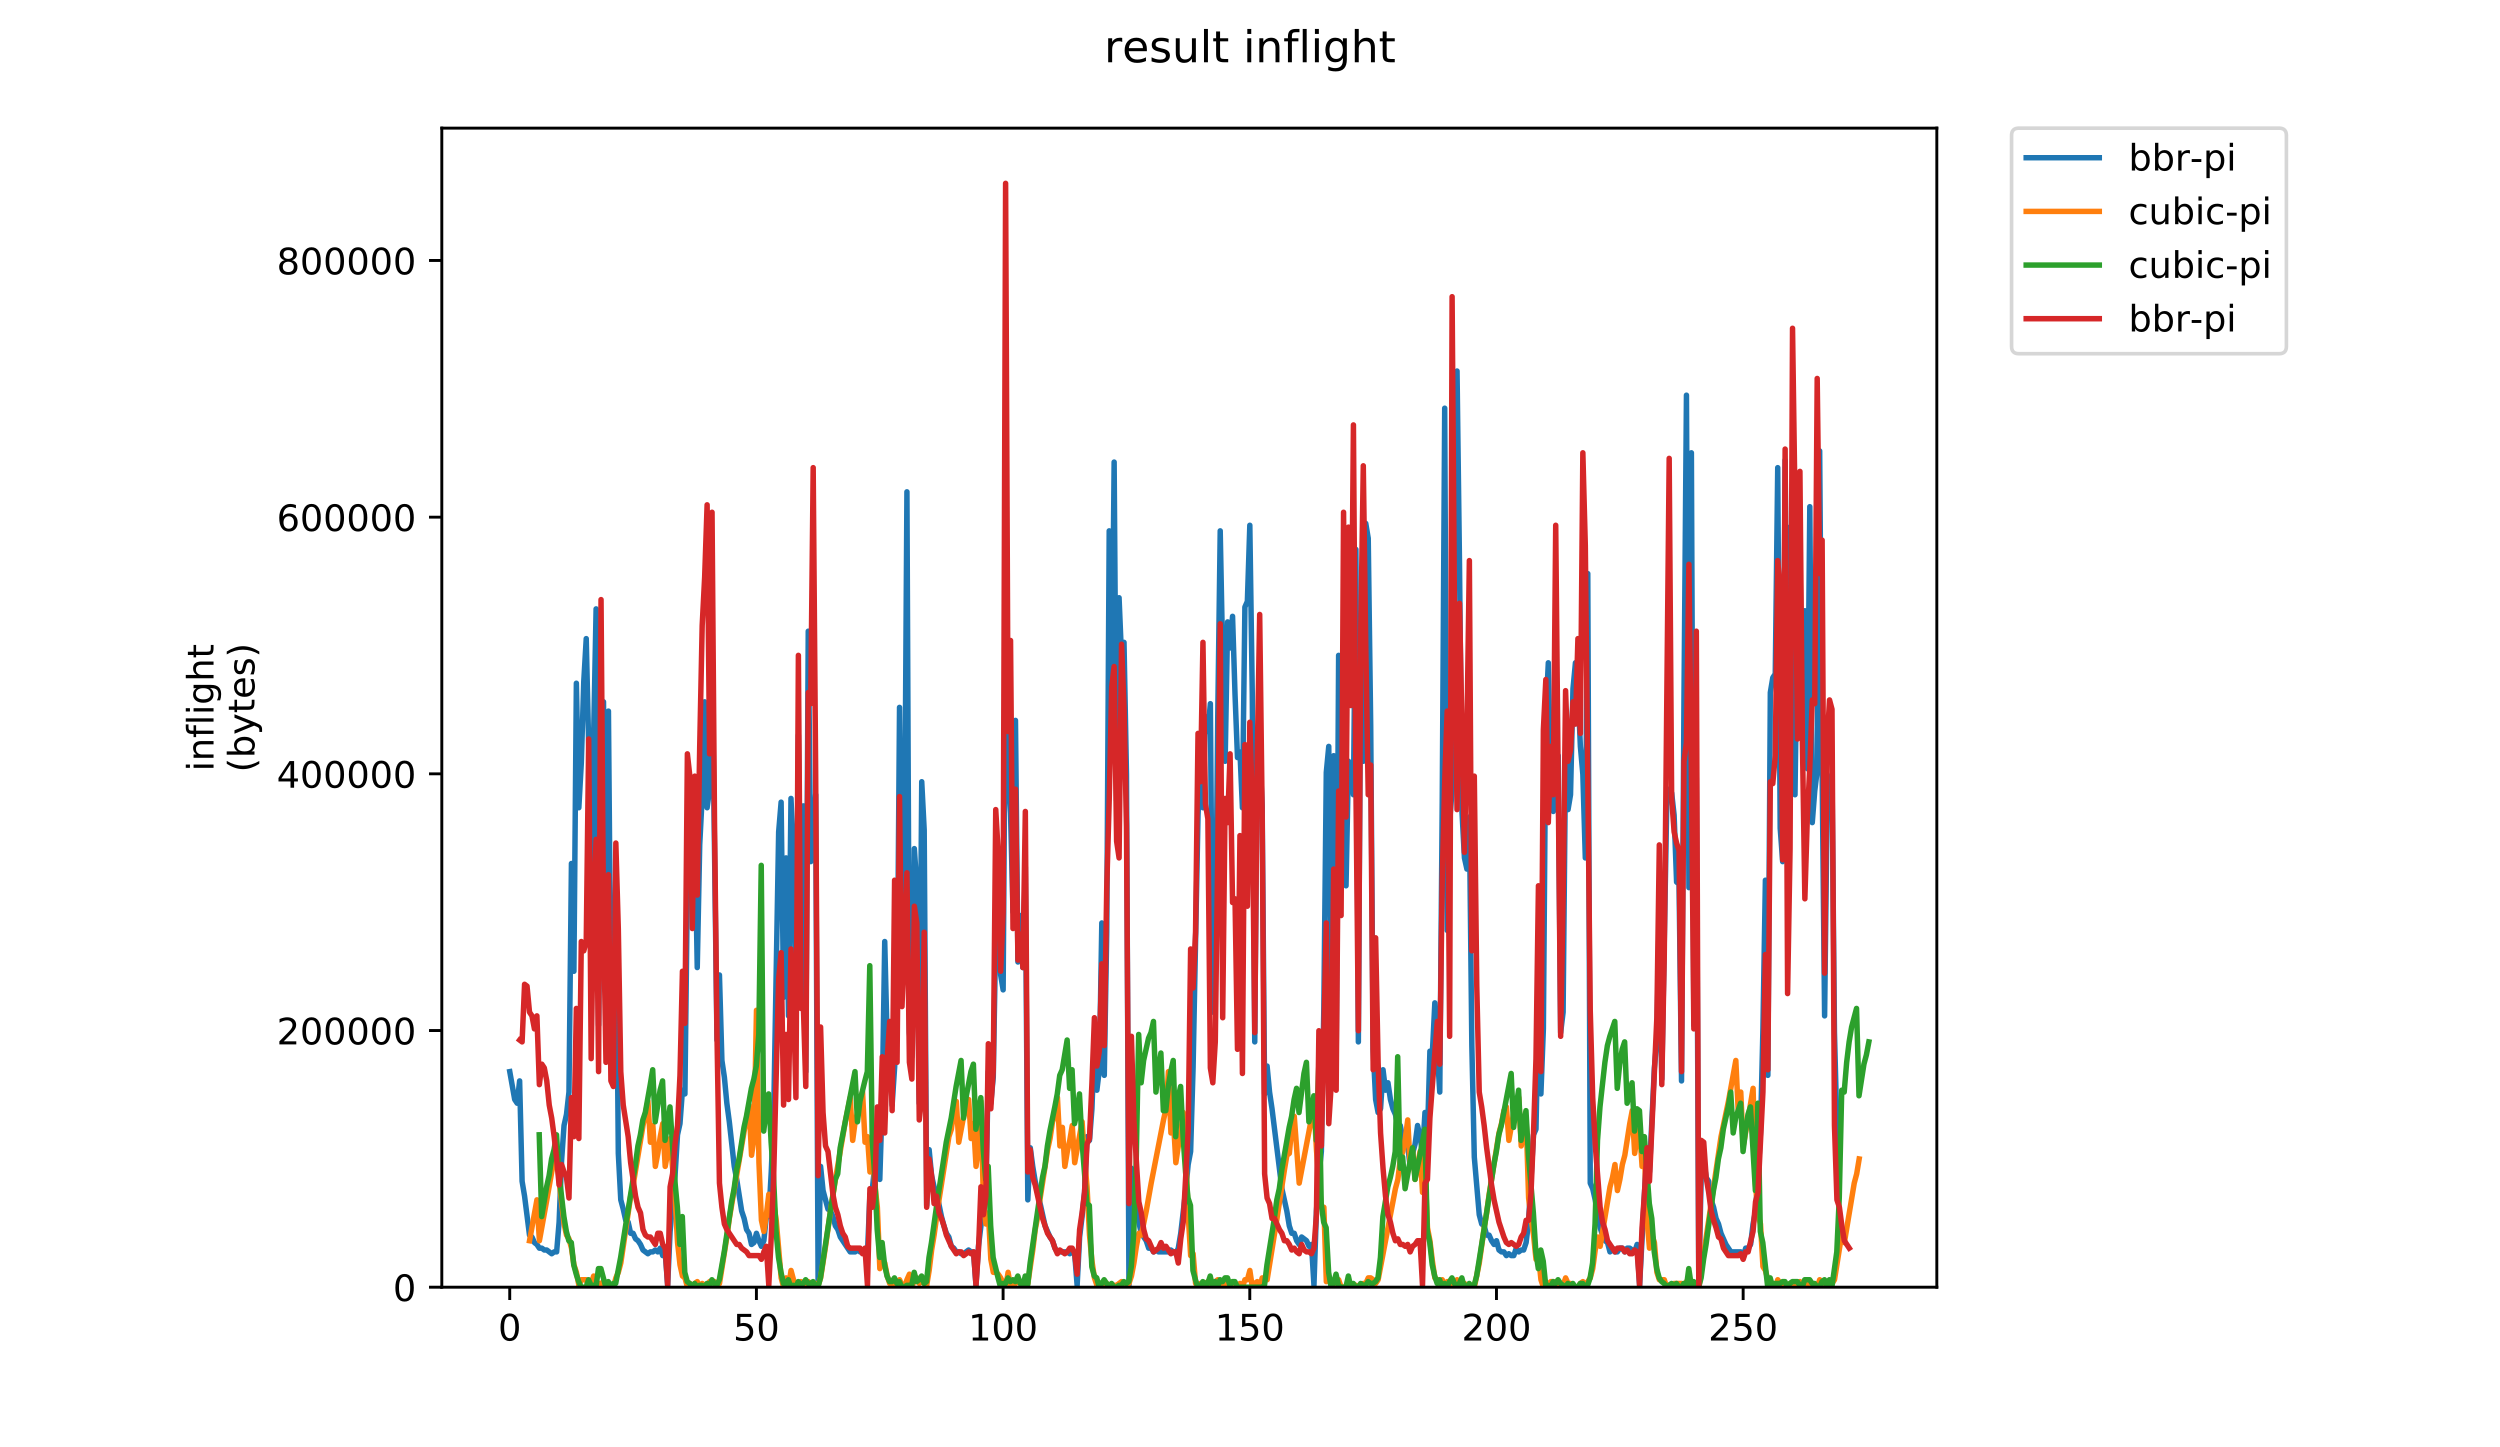 <?xml version="1.0" encoding="utf-8" standalone="no"?>
<!DOCTYPE svg PUBLIC "-//W3C//DTD SVG 1.1//EN"
  "http://www.w3.org/Graphics/SVG/1.1/DTD/svg11.dtd">
<!-- Created with matplotlib (https://matplotlib.org/) -->
<svg height="396pt" version="1.1" viewBox="0 0 684 396" width="684pt" xmlns="http://www.w3.org/2000/svg" xmlns:xlink="http://www.w3.org/1999/xlink">
 <defs>
  <style type="text/css">
*{stroke-linecap:butt;stroke-linejoin:round;}
  </style>
 </defs>
 <g id="figure_1">
  <g id="patch_1">
   <path d="M 0 396 
L 684 396 
L 684 0 
L 0 0 
z
" style="fill:#ffffff;"/>
  </g>
  <g id="axes_1">
   <g id="patch_2">
    <path d="M 120.879 352.174 
L 529.913 352.174 
L 529.913 35.062 
L 120.879 35.062 
z
" style="fill:#ffffff;"/>
   </g>
   <g id="matplotlib.axis_1">
    <g id="xtick_1">
     <g id="line2d_1">
      <defs>
       <path d="M 0 0 
L 0 3.5 
" id="mc7906e2aae" style="stroke:#000000;stroke-width:0.8;"/>
      </defs>
      <g>
       <use style="stroke:#000000;stroke-width:0.8;" x="139.462" xlink:href="#mc7906e2aae" y="352.174"/>
      </g>
     </g>
     <g id="text_1">
      <!-- 0 -->
      <defs>
       <path d="M 31.781 66.406 
Q 24.172 66.406 20.328 58.906 
Q 16.5 51.422 16.5 36.375 
Q 16.5 21.391 20.328 13.891 
Q 24.172 6.391 31.781 6.391 
Q 39.453 6.391 43.281 13.891 
Q 47.125 21.391 47.125 36.375 
Q 47.125 51.422 43.281 58.906 
Q 39.453 66.406 31.781 66.406 
z
M 31.781 74.219 
Q 44.047 74.219 50.516 64.516 
Q 56.984 54.828 56.984 36.375 
Q 56.984 17.969 50.516 8.266 
Q 44.047 -1.422 31.781 -1.422 
Q 19.531 -1.422 13.062 8.266 
Q 6.594 17.969 6.594 36.375 
Q 6.594 54.828 13.062 64.516 
Q 19.531 74.219 31.781 74.219 
z
" id="DejaVuSans-48"/>
      </defs>
      <g transform="translate(136.28 366.773)scale(0.1 -0.1)">
       <use xlink:href="#DejaVuSans-48"/>
      </g>
     </g>
    </g>
    <g id="xtick_2">
     <g id="line2d_2">
      <g>
       <use style="stroke:#000000;stroke-width:0.8;" x="206.955" xlink:href="#mc7906e2aae" y="352.174"/>
      </g>
     </g>
     <g id="text_2">
      <!-- 50 -->
      <defs>
       <path d="M 10.797 72.906 
L 49.516 72.906 
L 49.516 64.594 
L 19.828 64.594 
L 19.828 46.734 
Q 21.969 47.469 24.109 47.828 
Q 26.266 48.188 28.422 48.188 
Q 40.625 48.188 47.75 41.5 
Q 54.891 34.812 54.891 23.391 
Q 54.891 11.625 47.562 5.094 
Q 40.234 -1.422 26.906 -1.422 
Q 22.312 -1.422 17.547 -0.641 
Q 12.797 0.141 7.719 1.703 
L 7.719 11.625 
Q 12.109 9.234 16.797 8.062 
Q 21.484 6.891 26.703 6.891 
Q 35.156 6.891 40.078 11.328 
Q 45.016 15.766 45.016 23.391 
Q 45.016 31 40.078 35.438 
Q 35.156 39.891 26.703 39.891 
Q 22.75 39.891 18.812 39.016 
Q 14.891 38.141 10.797 36.281 
z
" id="DejaVuSans-53"/>
      </defs>
      <g transform="translate(200.592 366.773)scale(0.1 -0.1)">
       <use xlink:href="#DejaVuSans-53"/>
       <use x="63.623" xlink:href="#DejaVuSans-48"/>
      </g>
     </g>
    </g>
    <g id="xtick_3">
     <g id="line2d_3">
      <g>
       <use style="stroke:#000000;stroke-width:0.8;" x="274.448" xlink:href="#mc7906e2aae" y="352.174"/>
      </g>
     </g>
     <g id="text_3">
      <!-- 100 -->
      <defs>
       <path d="M 12.406 8.297 
L 28.516 8.297 
L 28.516 63.922 
L 10.984 60.406 
L 10.984 69.391 
L 28.422 72.906 
L 38.281 72.906 
L 38.281 8.297 
L 54.391 8.297 
L 54.391 0 
L 12.406 0 
z
" id="DejaVuSans-49"/>
      </defs>
      <g transform="translate(264.904 366.773)scale(0.1 -0.1)">
       <use xlink:href="#DejaVuSans-49"/>
       <use x="63.623" xlink:href="#DejaVuSans-48"/>
       <use x="127.246" xlink:href="#DejaVuSans-48"/>
      </g>
     </g>
    </g>
    <g id="xtick_4">
     <g id="line2d_4">
      <g>
       <use style="stroke:#000000;stroke-width:0.8;" x="341.941" xlink:href="#mc7906e2aae" y="352.174"/>
      </g>
     </g>
     <g id="text_4">
      <!-- 150 -->
      <g transform="translate(332.397 366.773)scale(0.1 -0.1)">
       <use xlink:href="#DejaVuSans-49"/>
       <use x="63.623" xlink:href="#DejaVuSans-53"/>
       <use x="127.246" xlink:href="#DejaVuSans-48"/>
      </g>
     </g>
    </g>
    <g id="xtick_5">
     <g id="line2d_5">
      <g>
       <use style="stroke:#000000;stroke-width:0.8;" x="409.434" xlink:href="#mc7906e2aae" y="352.174"/>
      </g>
     </g>
     <g id="text_5">
      <!-- 200 -->
      <defs>
       <path d="M 19.188 8.297 
L 53.609 8.297 
L 53.609 0 
L 7.328 0 
L 7.328 8.297 
Q 12.938 14.109 22.625 23.891 
Q 32.328 33.688 34.812 36.531 
Q 39.547 41.844 41.422 45.531 
Q 43.312 49.219 43.312 52.781 
Q 43.312 58.594 39.234 62.25 
Q 35.156 65.922 28.609 65.922 
Q 23.969 65.922 18.812 64.312 
Q 13.672 62.703 7.812 59.422 
L 7.812 69.391 
Q 13.766 71.781 18.938 73 
Q 24.125 74.219 28.422 74.219 
Q 39.75 74.219 46.484 68.547 
Q 53.219 62.891 53.219 53.422 
Q 53.219 48.922 51.531 44.891 
Q 49.859 40.875 45.406 35.406 
Q 44.188 33.984 37.641 27.219 
Q 31.109 20.453 19.188 8.297 
z
" id="DejaVuSans-50"/>
      </defs>
      <g transform="translate(399.89 366.773)scale(0.1 -0.1)">
       <use xlink:href="#DejaVuSans-50"/>
       <use x="63.623" xlink:href="#DejaVuSans-48"/>
       <use x="127.246" xlink:href="#DejaVuSans-48"/>
      </g>
     </g>
    </g>
    <g id="xtick_6">
     <g id="line2d_6">
      <g>
       <use style="stroke:#000000;stroke-width:0.8;" x="476.927" xlink:href="#mc7906e2aae" y="352.174"/>
      </g>
     </g>
     <g id="text_6">
      <!-- 250 -->
      <g transform="translate(467.384 366.773)scale(0.1 -0.1)">
       <use xlink:href="#DejaVuSans-50"/>
       <use x="63.623" xlink:href="#DejaVuSans-53"/>
       <use x="127.246" xlink:href="#DejaVuSans-48"/>
      </g>
     </g>
    </g>
   </g>
   <g id="matplotlib.axis_2">
    <g id="ytick_1">
     <g id="line2d_7">
      <defs>
       <path d="M 0 0 
L -3.5 0 
" id="m9eca4b794c" style="stroke:#000000;stroke-width:0.8;"/>
      </defs>
      <g>
       <use style="stroke:#000000;stroke-width:0.8;" x="120.879" xlink:href="#m9eca4b794c" y="352.174"/>
      </g>
     </g>
     <g id="text_7">
      <!-- 0 -->
      <g transform="translate(107.516 355.973)scale(0.1 -0.1)">
       <use xlink:href="#DejaVuSans-48"/>
      </g>
     </g>
    </g>
    <g id="ytick_2">
     <g id="line2d_8">
      <g>
       <use style="stroke:#000000;stroke-width:0.8;" x="120.879" xlink:href="#m9eca4b794c" y="281.948"/>
      </g>
     </g>
     <g id="text_8">
      <!-- 200000 -->
      <g transform="translate(75.704 285.747)scale(0.1 -0.1)">
       <use xlink:href="#DejaVuSans-50"/>
       <use x="63.623" xlink:href="#DejaVuSans-48"/>
       <use x="127.246" xlink:href="#DejaVuSans-48"/>
       <use x="190.869" xlink:href="#DejaVuSans-48"/>
       <use x="254.492" xlink:href="#DejaVuSans-48"/>
       <use x="318.115" xlink:href="#DejaVuSans-48"/>
      </g>
     </g>
    </g>
    <g id="ytick_3">
     <g id="line2d_9">
      <g>
       <use style="stroke:#000000;stroke-width:0.8;" x="120.879" xlink:href="#m9eca4b794c" y="211.722"/>
      </g>
     </g>
     <g id="text_9">
      <!-- 400000 -->
      <defs>
       <path d="M 37.797 64.312 
L 12.891 25.391 
L 37.797 25.391 
z
M 35.203 72.906 
L 47.609 72.906 
L 47.609 25.391 
L 58.016 25.391 
L 58.016 17.188 
L 47.609 17.188 
L 47.609 0 
L 37.797 0 
L 37.797 17.188 
L 4.891 17.188 
L 4.891 26.703 
z
" id="DejaVuSans-52"/>
      </defs>
      <g transform="translate(75.704 215.521)scale(0.1 -0.1)">
       <use xlink:href="#DejaVuSans-52"/>
       <use x="63.623" xlink:href="#DejaVuSans-48"/>
       <use x="127.246" xlink:href="#DejaVuSans-48"/>
       <use x="190.869" xlink:href="#DejaVuSans-48"/>
       <use x="254.492" xlink:href="#DejaVuSans-48"/>
       <use x="318.115" xlink:href="#DejaVuSans-48"/>
      </g>
     </g>
    </g>
    <g id="ytick_4">
     <g id="line2d_10">
      <g>
       <use style="stroke:#000000;stroke-width:0.8;" x="120.879" xlink:href="#m9eca4b794c" y="141.496"/>
      </g>
     </g>
     <g id="text_10">
      <!-- 600000 -->
      <defs>
       <path d="M 33.016 40.375 
Q 26.375 40.375 22.484 35.828 
Q 18.609 31.297 18.609 23.391 
Q 18.609 15.531 22.484 10.953 
Q 26.375 6.391 33.016 6.391 
Q 39.656 6.391 43.531 10.953 
Q 47.406 15.531 47.406 23.391 
Q 47.406 31.297 43.531 35.828 
Q 39.656 40.375 33.016 40.375 
z
M 52.594 71.297 
L 52.594 62.312 
Q 48.875 64.062 45.094 64.984 
Q 41.312 65.922 37.594 65.922 
Q 27.828 65.922 22.672 59.328 
Q 17.531 52.734 16.797 39.406 
Q 19.672 43.656 24.016 45.922 
Q 28.375 48.188 33.594 48.188 
Q 44.578 48.188 50.953 41.516 
Q 57.328 34.859 57.328 23.391 
Q 57.328 12.156 50.688 5.359 
Q 44.047 -1.422 33.016 -1.422 
Q 20.359 -1.422 13.672 8.266 
Q 6.984 17.969 6.984 36.375 
Q 6.984 53.656 15.188 63.938 
Q 23.391 74.219 37.203 74.219 
Q 40.922 74.219 44.703 73.484 
Q 48.484 72.75 52.594 71.297 
z
" id="DejaVuSans-54"/>
      </defs>
      <g transform="translate(75.704 145.295)scale(0.1 -0.1)">
       <use xlink:href="#DejaVuSans-54"/>
       <use x="63.623" xlink:href="#DejaVuSans-48"/>
       <use x="127.246" xlink:href="#DejaVuSans-48"/>
       <use x="190.869" xlink:href="#DejaVuSans-48"/>
       <use x="254.492" xlink:href="#DejaVuSans-48"/>
       <use x="318.115" xlink:href="#DejaVuSans-48"/>
      </g>
     </g>
    </g>
    <g id="ytick_5">
     <g id="line2d_11">
      <g>
       <use style="stroke:#000000;stroke-width:0.8;" x="120.879" xlink:href="#m9eca4b794c" y="71.27"/>
      </g>
     </g>
     <g id="text_11">
      <!-- 800000 -->
      <defs>
       <path d="M 31.781 34.625 
Q 24.75 34.625 20.719 30.859 
Q 16.703 27.094 16.703 20.516 
Q 16.703 13.922 20.719 10.156 
Q 24.75 6.391 31.781 6.391 
Q 38.812 6.391 42.859 10.172 
Q 46.922 13.969 46.922 20.516 
Q 46.922 27.094 42.891 30.859 
Q 38.875 34.625 31.781 34.625 
z
M 21.922 38.812 
Q 15.578 40.375 12.031 44.719 
Q 8.5 49.078 8.5 55.328 
Q 8.5 64.062 14.719 69.141 
Q 20.953 74.219 31.781 74.219 
Q 42.672 74.219 48.875 69.141 
Q 55.078 64.062 55.078 55.328 
Q 55.078 49.078 51.531 44.719 
Q 48 40.375 41.703 38.812 
Q 48.828 37.156 52.797 32.312 
Q 56.781 27.484 56.781 20.516 
Q 56.781 9.906 50.312 4.234 
Q 43.844 -1.422 31.781 -1.422 
Q 19.734 -1.422 13.25 4.234 
Q 6.781 9.906 6.781 20.516 
Q 6.781 27.484 10.781 32.312 
Q 14.797 37.156 21.922 38.812 
z
M 18.312 54.391 
Q 18.312 48.734 21.844 45.562 
Q 25.391 42.391 31.781 42.391 
Q 38.141 42.391 41.719 45.562 
Q 45.312 48.734 45.312 54.391 
Q 45.312 60.062 41.719 63.234 
Q 38.141 66.406 31.781 66.406 
Q 25.391 66.406 21.844 63.234 
Q 18.312 60.062 18.312 54.391 
z
" id="DejaVuSans-56"/>
      </defs>
      <g transform="translate(75.704 75.069)scale(0.1 -0.1)">
       <use xlink:href="#DejaVuSans-56"/>
       <use x="63.623" xlink:href="#DejaVuSans-48"/>
       <use x="127.246" xlink:href="#DejaVuSans-48"/>
       <use x="190.869" xlink:href="#DejaVuSans-48"/>
       <use x="254.492" xlink:href="#DejaVuSans-48"/>
       <use x="318.115" xlink:href="#DejaVuSans-48"/>
      </g>
     </g>
    </g>
    <g id="text_12">
     <!-- inflight -->
     <defs>
      <path d="M 9.422 54.688 
L 18.406 54.688 
L 18.406 0 
L 9.422 0 
z
M 9.422 75.984 
L 18.406 75.984 
L 18.406 64.594 
L 9.422 64.594 
z
" id="DejaVuSans-105"/>
      <path d="M 54.891 33.016 
L 54.891 0 
L 45.906 0 
L 45.906 32.719 
Q 45.906 40.484 42.875 44.328 
Q 39.844 48.188 33.797 48.188 
Q 26.516 48.188 22.312 43.547 
Q 18.109 38.922 18.109 30.906 
L 18.109 0 
L 9.078 0 
L 9.078 54.688 
L 18.109 54.688 
L 18.109 46.188 
Q 21.344 51.125 25.703 53.562 
Q 30.078 56 35.797 56 
Q 45.219 56 50.047 50.172 
Q 54.891 44.344 54.891 33.016 
z
" id="DejaVuSans-110"/>
      <path d="M 37.109 75.984 
L 37.109 68.5 
L 28.516 68.5 
Q 23.688 68.5 21.797 66.547 
Q 19.922 64.594 19.922 59.516 
L 19.922 54.688 
L 34.719 54.688 
L 34.719 47.703 
L 19.922 47.703 
L 19.922 0 
L 10.891 0 
L 10.891 47.703 
L 2.297 47.703 
L 2.297 54.688 
L 10.891 54.688 
L 10.891 58.5 
Q 10.891 67.625 15.141 71.797 
Q 19.391 75.984 28.609 75.984 
z
" id="DejaVuSans-102"/>
      <path d="M 9.422 75.984 
L 18.406 75.984 
L 18.406 0 
L 9.422 0 
z
" id="DejaVuSans-108"/>
      <path d="M 45.406 27.984 
Q 45.406 37.75 41.375 43.109 
Q 37.359 48.484 30.078 48.484 
Q 22.859 48.484 18.828 43.109 
Q 14.797 37.75 14.797 27.984 
Q 14.797 18.266 18.828 12.891 
Q 22.859 7.516 30.078 7.516 
Q 37.359 7.516 41.375 12.891 
Q 45.406 18.266 45.406 27.984 
z
M 54.391 6.781 
Q 54.391 -7.172 48.188 -13.984 
Q 42 -20.797 29.203 -20.797 
Q 24.469 -20.797 20.266 -20.094 
Q 16.062 -19.391 12.109 -17.922 
L 12.109 -9.188 
Q 16.062 -11.328 19.922 -12.344 
Q 23.781 -13.375 27.781 -13.375 
Q 36.625 -13.375 41.016 -8.766 
Q 45.406 -4.156 45.406 5.172 
L 45.406 9.625 
Q 42.625 4.781 38.281 2.391 
Q 33.938 0 27.875 0 
Q 17.828 0 11.672 7.656 
Q 5.516 15.328 5.516 27.984 
Q 5.516 40.672 11.672 48.328 
Q 17.828 56 27.875 56 
Q 33.938 56 38.281 53.609 
Q 42.625 51.219 45.406 46.391 
L 45.406 54.688 
L 54.391 54.688 
z
" id="DejaVuSans-103"/>
      <path d="M 54.891 33.016 
L 54.891 0 
L 45.906 0 
L 45.906 32.719 
Q 45.906 40.484 42.875 44.328 
Q 39.844 48.188 33.797 48.188 
Q 26.516 48.188 22.312 43.547 
Q 18.109 38.922 18.109 30.906 
L 18.109 0 
L 9.078 0 
L 9.078 75.984 
L 18.109 75.984 
L 18.109 46.188 
Q 21.344 51.125 25.703 53.562 
Q 30.078 56 35.797 56 
Q 45.219 56 50.047 50.172 
Q 54.891 44.344 54.891 33.016 
z
" id="DejaVuSans-104"/>
      <path d="M 18.312 70.219 
L 18.312 54.688 
L 36.812 54.688 
L 36.812 47.703 
L 18.312 47.703 
L 18.312 18.016 
Q 18.312 11.328 20.141 9.422 
Q 21.969 7.516 27.594 7.516 
L 36.812 7.516 
L 36.812 0 
L 27.594 0 
Q 17.188 0 13.234 3.875 
Q 9.281 7.766 9.281 18.016 
L 9.281 47.703 
L 2.688 47.703 
L 2.688 54.688 
L 9.281 54.688 
L 9.281 70.219 
z
" id="DejaVuSans-116"/>
     </defs>
     <g transform="translate(58.426 211.018)rotate(-90)scale(0.1 -0.1)">
      <use xlink:href="#DejaVuSans-105"/>
      <use x="27.783" xlink:href="#DejaVuSans-110"/>
      <use x="91.162" xlink:href="#DejaVuSans-102"/>
      <use x="126.367" xlink:href="#DejaVuSans-108"/>
      <use x="154.15" xlink:href="#DejaVuSans-105"/>
      <use x="181.934" xlink:href="#DejaVuSans-103"/>
      <use x="245.41" xlink:href="#DejaVuSans-104"/>
      <use x="308.789" xlink:href="#DejaVuSans-116"/>
     </g>
     <!-- (bytes) -->
     <defs>
      <path d="M 31 75.875 
Q 24.469 64.656 21.281 53.656 
Q 18.109 42.672 18.109 31.391 
Q 18.109 20.125 21.312 9.062 
Q 24.516 -2 31 -13.188 
L 23.188 -13.188 
Q 15.875 -1.703 12.234 9.375 
Q 8.594 20.453 8.594 31.391 
Q 8.594 42.281 12.203 53.312 
Q 15.828 64.359 23.188 75.875 
z
" id="DejaVuSans-40"/>
      <path d="M 48.688 27.297 
Q 48.688 37.203 44.609 42.844 
Q 40.531 48.484 33.406 48.484 
Q 26.266 48.484 22.188 42.844 
Q 18.109 37.203 18.109 27.297 
Q 18.109 17.391 22.188 11.75 
Q 26.266 6.109 33.406 6.109 
Q 40.531 6.109 44.609 11.75 
Q 48.688 17.391 48.688 27.297 
z
M 18.109 46.391 
Q 20.953 51.266 25.266 53.625 
Q 29.594 56 35.594 56 
Q 45.562 56 51.781 48.094 
Q 58.016 40.188 58.016 27.297 
Q 58.016 14.406 51.781 6.484 
Q 45.562 -1.422 35.594 -1.422 
Q 29.594 -1.422 25.266 0.953 
Q 20.953 3.328 18.109 8.203 
L 18.109 0 
L 9.078 0 
L 9.078 75.984 
L 18.109 75.984 
z
" id="DejaVuSans-98"/>
      <path d="M 32.172 -5.078 
Q 28.375 -14.844 24.75 -17.812 
Q 21.141 -20.797 15.094 -20.797 
L 7.906 -20.797 
L 7.906 -13.281 
L 13.188 -13.281 
Q 16.891 -13.281 18.938 -11.516 
Q 21 -9.766 23.484 -3.219 
L 25.094 0.875 
L 2.984 54.688 
L 12.5 54.688 
L 29.594 11.922 
L 46.688 54.688 
L 56.203 54.688 
z
" id="DejaVuSans-121"/>
      <path d="M 56.203 29.594 
L 56.203 25.203 
L 14.891 25.203 
Q 15.484 15.922 20.484 11.062 
Q 25.484 6.203 34.422 6.203 
Q 39.594 6.203 44.453 7.469 
Q 49.312 8.734 54.109 11.281 
L 54.109 2.781 
Q 49.266 0.734 44.188 -0.344 
Q 39.109 -1.422 33.891 -1.422 
Q 20.797 -1.422 13.156 6.188 
Q 5.516 13.812 5.516 26.812 
Q 5.516 40.234 12.766 48.109 
Q 20.016 56 32.328 56 
Q 43.359 56 49.781 48.891 
Q 56.203 41.797 56.203 29.594 
z
M 47.219 32.234 
Q 47.125 39.594 43.094 43.984 
Q 39.062 48.391 32.422 48.391 
Q 24.906 48.391 20.391 44.141 
Q 15.875 39.891 15.188 32.172 
z
" id="DejaVuSans-101"/>
      <path d="M 44.281 53.078 
L 44.281 44.578 
Q 40.484 46.531 36.375 47.5 
Q 32.281 48.484 27.875 48.484 
Q 21.188 48.484 17.844 46.438 
Q 14.5 44.391 14.5 40.281 
Q 14.5 37.156 16.891 35.375 
Q 19.281 33.594 26.516 31.984 
L 29.594 31.297 
Q 39.156 29.25 43.188 25.516 
Q 47.219 21.781 47.219 15.094 
Q 47.219 7.469 41.188 3.016 
Q 35.156 -1.422 24.609 -1.422 
Q 20.219 -1.422 15.453 -0.562 
Q 10.688 0.297 5.422 2 
L 5.422 11.281 
Q 10.406 8.688 15.234 7.391 
Q 20.062 6.109 24.812 6.109 
Q 31.156 6.109 34.562 8.281 
Q 37.984 10.453 37.984 14.406 
Q 37.984 18.062 35.516 20.016 
Q 33.062 21.969 24.703 23.781 
L 21.578 24.516 
Q 13.234 26.266 9.516 29.906 
Q 5.812 33.547 5.812 39.891 
Q 5.812 47.609 11.281 51.797 
Q 16.75 56 26.812 56 
Q 31.781 56 36.172 55.266 
Q 40.578 54.547 44.281 53.078 
z
" id="DejaVuSans-115"/>
      <path d="M 8.016 75.875 
L 15.828 75.875 
Q 23.141 64.359 26.781 53.312 
Q 30.422 42.281 30.422 31.391 
Q 30.422 20.453 26.781 9.375 
Q 23.141 -1.703 15.828 -13.188 
L 8.016 -13.188 
Q 14.5 -2 17.703 9.062 
Q 20.906 20.125 20.906 31.391 
Q 20.906 42.672 17.703 53.656 
Q 14.5 64.656 8.016 75.875 
z
" id="DejaVuSans-41"/>
     </defs>
     <g transform="translate(69.624 211.295)rotate(-90)scale(0.1 -0.1)">
      <use xlink:href="#DejaVuSans-40"/>
      <use x="39.014" xlink:href="#DejaVuSans-98"/>
      <use x="102.49" xlink:href="#DejaVuSans-121"/>
      <use x="161.67" xlink:href="#DejaVuSans-116"/>
      <use x="200.879" xlink:href="#DejaVuSans-101"/>
      <use x="262.402" xlink:href="#DejaVuSans-115"/>
      <use x="314.502" xlink:href="#DejaVuSans-41"/>
     </g>
    </g>
   </g>
   <g id="line2d_12">
    <path clip-path="url(#p43f77cf821)" d="M 139.471 293.196 
L 140.821 300.822 
L 141.496 301.839 
L 142.171 295.738 
L 142.846 323.193 
L 143.521 327.261 
L 144.871 337.938 
L 145.545 338.446 
L 146.22 339.972 
L 146.895 340.48 
L 147.57 341.497 
L 148.245 341.497 
L 148.92 342.005 
L 149.595 342.005 
L 150.945 343.022 
L 151.62 342.514 
L 152.295 342.514 
L 152.97 334.379 
L 153.645 317.601 
L 154.32 307.94 
L 154.994 304.89 
L 155.669 298.788 
L 156.344 236.251 
L 157.019 265.74 
L 157.694 186.932 
L 158.369 220.998 
L 159.044 208.795 
L 159.719 186.424 
L 160.394 174.73 
L 161.069 204.219 
L 161.744 271.841 
L 162.419 201.169 
L 163.094 166.595 
L 163.769 280.485 
L 164.444 214.896 
L 165.118 192.017 
L 165.793 265.74 
L 166.468 194.559 
L 167.143 274.383 
L 167.818 283.027 
L 168.493 238.793 
L 169.168 315.567 
L 169.843 328.278 
L 170.518 330.82 
L 171.193 333.87 
L 171.868 334.379 
L 172.543 337.43 
L 173.218 337.43 
L 173.893 338.955 
L 174.568 339.463 
L 175.242 340.48 
L 175.917 342.005 
L 177.267 343.022 
L 177.942 342.514 
L 178.617 342.514 
L 179.292 342.005 
L 179.967 342.514 
L 180.642 341.497 
L 181.317 343.531 
L 181.992 342.514 
L 182.667 351.666 
L 183.342 336.921 
L 184.691 321.668 
L 185.366 310.482 
L 186.041 307.432 
L 186.716 298.28 
L 187.391 299.297 
L 188.066 242.86 
L 188.741 225.574 
L 189.416 239.81 
L 190.091 226.59 
L 190.766 264.723 
L 191.441 231.166 
L 192.116 217.947 
L 192.791 192.017 
L 193.466 220.998 
L 194.141 215.913 
L 194.815 180.323 
L 196.165 284.552 
L 196.84 266.757 
L 197.515 290.145 
L 198.19 294.721 
L 198.865 301.839 
L 199.54 306.923 
L 200.89 319.126 
L 201.565 322.685 
L 202.915 331.328 
L 203.59 333.362 
L 204.264 336.413 
L 204.939 337.43 
L 205.614 340.48 
L 206.289 339.972 
L 206.964 337.43 
L 207.639 339.463 
L 208.314 340.989 
L 208.989 339.463 
L 209.664 332.854 
L 210.339 332.854 
L 211.014 320.651 
L 211.689 304.381 
L 213.039 227.607 
L 213.714 219.472 
L 214.388 272.858 
L 215.063 234.725 
L 215.738 277.942 
L 216.413 218.455 
L 217.088 234.217 
L 217.763 275.909 
L 218.438 201.169 
L 219.113 252.521 
L 219.788 220.489 
L 220.463 293.196 
L 221.138 172.696 
L 221.813 235.742 
L 222.488 232.692 
L 223.163 217.439 
L 223.837 351.666 
L 224.512 319.126 
L 225.187 325.735 
L 226.537 330.82 
L 227.212 331.328 
L 227.887 332.854 
L 228.562 335.396 
L 229.237 336.413 
L 229.912 338.446 
L 232.612 342.514 
L 233.961 342.514 
L 234.636 342.005 
L 235.311 342.514 
L 236.661 342.514 
L 237.336 343.022 
L 238.011 326.752 
L 238.686 325.227 
L 240.036 312.008 
L 240.711 322.685 
L 241.386 300.822 
L 242.061 257.605 
L 242.736 285.061 
L 243.411 290.145 
L 244.085 302.347 
L 244.76 292.179 
L 245.435 279.468 
L 246.11 193.542 
L 246.785 257.097 
L 247.46 239.301 
L 248.135 134.563 
L 248.81 282.518 
L 249.485 289.128 
L 250.16 232.183 
L 250.835 242.352 
L 251.51 301.839 
L 252.185 213.88 
L 252.86 227.099 
L 253.534 329.803 
L 254.209 314.55 
L 254.884 321.668 
L 255.559 324.719 
L 256.234 326.244 
L 257.584 332.854 
L 258.259 335.396 
L 258.934 337.43 
L 259.609 338.446 
L 260.284 340.989 
L 260.959 341.497 
L 261.634 342.514 
L 262.309 342.514 
L 262.984 343.022 
L 263.658 343.022 
L 265.008 342.005 
L 265.683 342.514 
L 266.358 342.514 
L 267.033 351.666 
L 267.708 340.989 
L 268.383 335.396 
L 269.733 325.735 
L 270.408 293.196 
L 271.083 301.839 
L 271.758 294.721 
L 272.433 255.571 
L 273.107 232.692 
L 273.782 266.757 
L 274.457 270.824 
L 275.132 176.255 
L 275.807 210.829 
L 276.482 222.523 
L 277.157 249.47 
L 277.832 197.101 
L 278.507 263.198 
L 279.182 250.487 
L 279.857 264.723 
L 280.532 237.268 
L 281.207 328.278 
L 281.882 314.041 
L 282.557 319.126 
L 283.231 323.193 
L 285.931 335.396 
L 287.281 338.446 
L 287.956 339.463 
L 288.631 341.497 
L 289.306 342.514 
L 292.006 342.514 
L 292.681 343.022 
L 293.355 342.514 
L 294.03 343.022 
L 294.705 351.666 
L 295.38 338.446 
L 296.055 332.854 
L 296.73 326.244 
L 297.405 310.991 
L 298.08 312.008 
L 298.755 303.364 
L 299.43 285.061 
L 300.105 298.28 
L 300.78 292.687 
L 301.455 252.521 
L 302.13 294.212 
L 302.804 255.063 
L 303.479 145.241 
L 304.154 196.593 
L 304.829 126.428 
L 305.504 218.964 
L 306.179 163.544 
L 306.854 179.814 
L 307.529 175.747 
L 308.204 211.846 
L 308.879 351.666 
L 309.554 319.634 
L 310.229 327.261 
L 310.904 331.328 
L 312.254 337.43 
L 313.603 339.463 
L 314.278 341.497 
L 314.953 341.497 
L 315.628 342.514 
L 316.303 342.005 
L 316.978 342.514 
L 319.678 342.514 
L 320.353 342.005 
L 321.703 343.022 
L 322.377 341.497 
L 323.052 337.43 
L 324.402 325.735 
L 325.077 318.617 
L 325.752 315.058 
L 326.427 292.179 
L 327.777 223.031 
L 328.452 206.761 
L 329.127 220.998 
L 329.802 196.084 
L 330.477 200.152 
L 331.152 192.525 
L 331.827 276.926 
L 332.501 265.232 
L 333.176 196.084 
L 333.851 145.241 
L 334.526 179.814 
L 335.201 208.287 
L 335.876 170.154 
L 336.551 177.272 
L 337.226 168.629 
L 337.901 189.983 
L 338.576 207.27 
L 339.251 205.745 
L 339.926 220.998 
L 340.601 166.087 
L 341.276 164.561 
L 341.95 143.715 
L 342.625 189.983 
L 343.3 285.061 
L 343.975 201.677 
L 344.65 205.236 
L 345.325 220.489 
L 346 299.297 
L 346.675 291.67 
L 347.35 298.788 
L 348.025 303.364 
L 350.725 325.227 
L 352.074 331.328 
L 352.749 335.396 
L 353.424 337.43 
L 354.099 337.43 
L 354.774 339.463 
L 355.449 340.48 
L 356.124 338.446 
L 357.474 339.463 
L 358.149 340.989 
L 358.824 340.48 
L 359.499 351.666 
L 360.174 331.328 
L 360.849 321.668 
L 361.524 315.058 
L 362.198 275.909 
L 362.873 211.337 
L 363.548 204.219 
L 364.223 278.959 
L 364.898 206.761 
L 365.573 290.653 
L 366.248 179.306 
L 366.923 225.574 
L 367.598 218.964 
L 368.273 242.352 
L 368.948 208.287 
L 369.623 209.304 
L 370.298 217.439 
L 370.973 150.325 
L 371.647 285.061 
L 372.322 168.12 
L 372.997 208.287 
L 373.672 143.207 
L 374.347 147.274 
L 375.022 198.626 
L 375.697 287.094 
L 376.372 300.822 
L 377.047 304.381 
L 377.722 303.364 
L 378.397 292.687 
L 379.072 298.28 
L 379.747 296.246 
L 380.422 300.822 
L 381.097 303.364 
L 381.771 304.89 
L 382.446 307.94 
L 383.121 307.94 
L 383.796 311.499 
L 384.471 311.499 
L 385.146 313.533 
L 385.821 319.126 
L 386.496 315.567 
L 387.171 313.025 
L 387.846 307.94 
L 388.521 310.991 
L 389.196 315.567 
L 389.871 304.381 
L 390.546 310.991 
L 391.22 287.603 
L 391.895 288.111 
L 392.57 274.383 
L 393.245 288.111 
L 393.92 298.788 
L 394.595 219.472 
L 395.27 111.684 
L 395.945 254.554 
L 396.62 225.065 
L 397.295 215.913 
L 397.97 133.547 
L 398.645 101.515 
L 399.32 154.392 
L 399.995 222.014 
L 400.67 234.725 
L 401.344 237.776 
L 402.019 223.54 
L 402.694 286.077 
L 403.369 316.584 
L 404.719 332.345 
L 405.394 334.887 
L 406.069 335.396 
L 406.744 337.938 
L 407.419 337.938 
L 408.094 339.463 
L 408.769 340.48 
L 409.444 339.463 
L 410.119 342.005 
L 410.794 342.514 
L 411.468 342.514 
L 412.143 343.531 
L 412.818 343.022 
L 413.493 343.531 
L 414.168 343.531 
L 414.843 341.497 
L 415.518 342.514 
L 416.193 342.005 
L 416.868 342.005 
L 417.543 339.972 
L 418.218 334.379 
L 419.568 310.482 
L 420.243 308.957 
L 420.917 275.909 
L 421.592 299.297 
L 422.267 281.502 
L 422.942 195.576 
L 423.617 181.34 
L 424.292 216.422 
L 424.967 222.014 
L 425.642 217.947 
L 426.317 206.761 
L 426.992 282.518 
L 427.667 276.926 
L 428.342 206.761 
L 429.017 221.506 
L 429.692 217.439 
L 430.367 188.458 
L 431.041 181.34 
L 431.716 188.458 
L 432.391 204.219 
L 433.066 211.846 
L 433.741 234.725 
L 434.416 156.935 
L 435.091 323.702 
L 435.766 325.227 
L 436.441 328.278 
L 437.791 335.904 
L 438.466 337.938 
L 439.141 339.463 
L 439.816 339.972 
L 440.49 342.514 
L 441.165 341.497 
L 441.84 342.514 
L 442.515 342.514 
L 443.19 341.497 
L 443.865 341.497 
L 444.54 342.514 
L 445.215 341.497 
L 445.89 341.497 
L 447.24 342.514 
L 447.915 340.48 
L 448.59 351.666 
L 449.94 326.244 
L 450.614 314.55 
L 451.289 320.651 
L 452.639 292.179 
L 453.314 284.552 
L 453.989 248.962 
L 454.664 295.229 
L 456.014 220.489 
L 456.689 215.913 
L 457.364 216.93 
L 458.039 223.031 
L 458.714 241.335 
L 459.389 241.844 
L 460.064 295.738 
L 460.738 191 
L 461.413 108.125 
L 462.088 242.86 
L 462.763 123.886 
L 463.438 280.485 
L 464.113 212.863 
L 464.788 351.666 
L 465.463 320.651 
L 466.138 317.601 
L 466.813 322.176 
L 467.488 323.193 
L 468.163 328.278 
L 468.838 330.311 
L 469.513 333.362 
L 470.187 334.887 
L 470.862 337.43 
L 472.212 340.48 
L 473.562 342.514 
L 476.262 342.514 
L 476.937 344.039 
L 477.612 341.497 
L 478.287 341.497 
L 478.962 340.48 
L 479.637 334.887 
L 480.311 331.328 
L 480.986 322.176 
L 481.661 309.974 
L 482.336 281.502 
L 483.011 240.827 
L 483.686 294.212 
L 484.361 189.475 
L 485.036 185.407 
L 485.711 184.39 
L 486.386 127.954 
L 487.061 226.59 
L 487.736 235.742 
L 488.411 125.92 
L 489.086 220.489 
L 489.76 144.224 
L 490.435 194.559 
L 491.11 217.439 
L 491.785 167.612 
L 492.46 153.376 
L 493.135 198.626 
L 493.81 167.103 
L 494.485 210.32 
L 495.16 138.631 
L 495.835 225.065 
L 496.51 216.422 
L 497.185 210.829 
L 497.86 123.378 
L 498.535 211.337 
L 499.21 277.942 
L 499.884 221.506 
L 500.559 213.88 
L 501.234 211.846 
L 501.909 282.518 
L 502.584 308.449 
L 503.259 315.058 
L 503.259 315.058 
" style="fill:none;stroke:#1f77b4;stroke-linecap:square;stroke-width:1.5;"/>
   </g>
   <g id="line2d_13">
    <path clip-path="url(#p43f77cf821)" d="M 144.88 339.463 
L 146.905 328.278 
L 147.58 339.463 
L 149.604 328.278 
L 150.954 320.651 
L 152.304 314.041 
L 152.979 323.193 
L 154.329 334.887 
L 155.004 337.938 
L 155.679 338.955 
L 156.354 341.497 
L 157.029 346.073 
L 157.704 348.107 
L 158.379 351.666 
L 159.054 350.14 
L 160.403 350.14 
L 161.078 352.174 
L 161.753 351.157 
L 162.428 349.124 
L 163.103 352.174 
L 163.778 351.157 
L 164.453 351.157 
L 165.128 350.649 
L 165.803 352.174 
L 166.478 351.666 
L 167.153 351.666 
L 167.828 352.174 
L 168.503 349.632 
L 169.177 348.107 
L 169.852 345.564 
L 172.552 327.261 
L 173.227 324.21 
L 175.927 307.94 
L 177.277 301.331 
L 177.952 312.516 
L 178.627 307.94 
L 179.301 319.126 
L 179.976 315.567 
L 180.651 310.991 
L 181.326 307.432 
L 182.001 319.126 
L 183.351 311.499 
L 184.701 327.769 
L 185.376 339.972 
L 186.051 346.073 
L 186.726 349.124 
L 187.401 349.632 
L 188.076 352.174 
L 188.751 351.157 
L 189.425 352.174 
L 190.1 351.157 
L 190.775 350.649 
L 191.45 352.174 
L 192.125 351.157 
L 193.475 352.174 
L 194.15 350.649 
L 195.5 350.649 
L 196.175 352.174 
L 196.85 351.157 
L 198.874 338.446 
L 199.549 333.362 
L 203.599 309.466 
L 204.949 302.347 
L 205.624 316.075 
L 206.299 311.499 
L 206.974 276.417 
L 207.649 318.109 
L 208.324 333.87 
L 208.998 336.921 
L 209.673 332.345 
L 210.348 326.752 
L 211.023 332.854 
L 211.698 329.295 
L 212.373 333.87 
L 213.723 349.632 
L 214.398 352.174 
L 215.073 349.632 
L 215.748 352.174 
L 216.423 347.598 
L 217.098 350.14 
L 217.773 352.174 
L 218.447 352.174 
L 219.122 350.649 
L 219.797 351.666 
L 220.472 351.666 
L 221.147 350.649 
L 221.822 351.157 
L 222.497 352.174 
L 223.172 351.157 
L 223.847 351.666 
L 224.522 349.632 
L 225.872 340.989 
L 227.222 331.328 
L 228.571 322.685 
L 231.271 306.923 
L 232.621 300.314 
L 233.296 312.008 
L 233.971 306.923 
L 235.321 301.839 
L 235.996 298.788 
L 236.671 312.516 
L 237.346 310.991 
L 238.021 320.651 
L 238.695 314.55 
L 239.37 324.21 
L 240.045 330.311 
L 240.72 347.09 
L 241.395 345.564 
L 242.07 345.564 
L 242.745 349.124 
L 243.42 351.157 
L 244.095 351.666 
L 244.77 351.157 
L 245.445 352.174 
L 246.12 350.14 
L 246.795 351.666 
L 247.47 352.174 
L 248.144 350.14 
L 248.819 348.615 
L 249.494 352.174 
L 250.169 350.14 
L 250.844 349.632 
L 251.519 351.157 
L 252.194 350.649 
L 253.544 351.666 
L 254.219 347.598 
L 254.894 342.005 
L 255.569 337.938 
L 256.919 328.278 
L 258.268 319.634 
L 259.618 310.991 
L 260.293 308.957 
L 260.968 303.873 
L 261.643 301.331 
L 262.318 312.516 
L 263.668 305.398 
L 264.343 303.364 
L 265.018 300.822 
L 265.693 311.499 
L 266.368 307.432 
L 267.043 319.126 
L 267.717 314.041 
L 268.392 301.331 
L 269.067 329.295 
L 269.742 334.887 
L 270.417 331.837 
L 271.092 344.548 
L 271.767 348.107 
L 272.442 348.107 
L 273.117 348.615 
L 273.792 349.632 
L 274.467 351.157 
L 275.142 352.174 
L 275.817 348.107 
L 276.492 352.174 
L 277.167 352.174 
L 277.841 351.157 
L 278.516 350.649 
L 279.191 351.157 
L 279.866 352.174 
L 281.216 351.157 
L 282.566 342.005 
L 283.241 336.413 
L 283.916 332.854 
L 284.591 327.769 
L 285.941 319.126 
L 286.616 314.55 
L 287.291 311.499 
L 287.965 306.923 
L 288.64 304.89 
L 289.315 300.314 
L 289.99 313.533 
L 290.665 308.449 
L 291.34 319.126 
L 292.015 315.058 
L 292.69 312.008 
L 293.365 307.94 
L 294.04 318.109 
L 296.065 306.923 
L 296.74 317.092 
L 297.414 324.719 
L 298.089 337.938 
L 298.764 345.056 
L 299.439 349.632 
L 300.114 351.666 
L 300.789 352.174 
L 301.464 351.157 
L 302.814 351.157 
L 303.489 352.174 
L 304.164 351.666 
L 305.514 351.666 
L 306.864 350.649 
L 307.538 351.666 
L 308.213 351.666 
L 308.888 351.157 
L 309.563 349.124 
L 310.238 345.564 
L 310.913 340.989 
L 311.588 337.43 
L 312.263 337.938 
L 313.613 331.328 
L 314.963 323.702 
L 318.337 306.415 
L 319.012 303.364 
L 319.687 293.196 
L 320.362 309.974 
L 321.037 306.415 
L 321.712 318.109 
L 322.387 313.533 
L 323.062 309.974 
L 323.737 304.381 
L 324.412 316.075 
L 325.087 332.345 
L 325.762 343.531 
L 326.437 343.022 
L 327.111 351.157 
L 327.786 352.174 
L 328.461 351.157 
L 329.136 352.174 
L 329.811 351.157 
L 330.486 350.649 
L 331.161 352.174 
L 331.836 352.174 
L 332.511 350.649 
L 333.186 350.14 
L 333.861 352.174 
L 334.536 351.666 
L 335.211 352.174 
L 335.886 350.649 
L 336.56 352.174 
L 337.235 352.174 
L 337.91 351.666 
L 338.585 352.174 
L 339.26 351.157 
L 339.935 352.174 
L 340.61 350.14 
L 341.285 350.14 
L 341.96 347.598 
L 342.635 352.174 
L 343.31 351.157 
L 343.985 350.649 
L 344.66 352.174 
L 345.335 349.632 
L 346.01 350.14 
L 346.684 350.14 
L 349.384 333.362 
L 351.409 320.143 
L 352.084 316.075 
L 352.759 315.567 
L 353.434 308.449 
L 354.109 305.398 
L 355.459 323.702 
L 359.508 302.347 
L 360.183 314.55 
L 360.858 323.193 
L 361.533 330.311 
L 362.208 330.311 
L 362.883 350.649 
L 363.558 349.632 
L 364.233 351.157 
L 364.908 351.666 
L 365.583 351.157 
L 366.257 350.14 
L 366.932 352.174 
L 370.307 352.174 
L 370.982 351.666 
L 371.657 352.174 
L 372.332 352.174 
L 373.007 351.157 
L 373.682 351.157 
L 374.357 349.632 
L 375.032 349.632 
L 375.707 350.14 
L 376.381 351.157 
L 377.056 350.14 
L 381.781 325.227 
L 382.456 322.685 
L 383.131 317.092 
L 383.806 315.058 
L 384.481 311.499 
L 385.156 306.415 
L 385.83 319.126 
L 386.505 315.058 
L 387.18 322.685 
L 388.53 315.058 
L 389.205 326.244 
L 389.88 319.634 
L 390.555 335.904 
L 391.23 339.463 
L 391.905 345.056 
L 392.58 349.632 
L 393.255 350.14 
L 393.93 351.157 
L 394.605 350.14 
L 395.28 352.174 
L 395.954 350.649 
L 396.629 352.174 
L 397.304 352.174 
L 398.654 350.14 
L 399.329 351.666 
L 400.004 351.157 
L 400.679 351.157 
L 401.354 351.666 
L 402.704 351.666 
L 403.379 352.174 
L 404.729 345.564 
L 406.078 335.904 
L 406.753 331.837 
L 407.428 326.752 
L 410.128 309.974 
L 410.803 307.432 
L 411.478 303.873 
L 412.153 302.856 
L 412.828 312.008 
L 414.178 304.381 
L 414.853 302.856 
L 415.527 300.314 
L 416.202 313.533 
L 417.552 306.415 
L 418.227 327.769 
L 418.902 333.362 
L 419.577 337.938 
L 420.252 344.548 
L 420.927 343.531 
L 421.602 350.14 
L 422.277 352.174 
L 422.952 350.649 
L 423.627 352.174 
L 424.302 350.649 
L 424.977 350.649 
L 425.651 351.666 
L 426.326 352.174 
L 427.001 351.157 
L 427.676 351.666 
L 428.351 349.632 
L 429.026 351.157 
L 429.701 351.157 
L 430.376 352.174 
L 431.726 352.174 
L 432.401 351.157 
L 433.076 350.649 
L 433.751 352.174 
L 434.426 350.649 
L 435.1 349.632 
L 435.775 347.09 
L 436.45 342.005 
L 437.125 338.446 
L 437.8 340.989 
L 440.5 324.719 
L 441.175 322.176 
L 441.85 318.617 
L 442.525 325.735 
L 443.2 322.685 
L 443.875 318.617 
L 444.55 316.075 
L 445.899 307.432 
L 446.574 303.873 
L 447.249 315.567 
L 447.924 310.991 
L 448.599 308.957 
L 449.274 319.126 
L 449.949 316.075 
L 450.624 333.87 
L 451.299 341.497 
L 451.974 337.938 
L 452.649 339.972 
L 453.324 348.107 
L 453.999 350.14 
L 455.348 350.14 
L 456.023 352.174 
L 456.698 351.666 
L 457.373 352.174 
L 458.048 351.157 
L 460.073 351.157 
L 460.748 351.666 
L 461.423 350.649 
L 462.098 351.666 
L 462.773 352.174 
L 463.448 351.157 
L 464.123 352.174 
L 464.797 352.174 
L 470.872 310.991 
L 472.897 301.331 
L 474.921 290.145 
L 475.596 304.381 
L 476.271 298.788 
L 476.946 313.533 
L 478.296 305.906 
L 479.646 297.771 
L 480.321 324.21 
L 480.996 332.345 
L 481.671 334.887 
L 482.346 346.581 
L 483.021 347.598 
L 483.696 350.14 
L 484.37 352.174 
L 485.045 351.157 
L 485.72 352.174 
L 486.395 350.14 
L 487.745 352.174 
L 488.42 351.666 
L 489.095 351.666 
L 489.77 351.157 
L 490.445 351.157 
L 491.12 352.174 
L 491.795 352.174 
L 492.47 350.649 
L 493.145 351.666 
L 493.82 351.157 
L 494.494 352.174 
L 495.169 351.157 
L 496.519 352.174 
L 497.194 352.174 
L 497.869 350.14 
L 498.544 352.174 
L 499.894 352.174 
L 501.244 351.157 
L 501.919 350.14 
L 503.943 337.43 
L 504.618 339.972 
L 507.318 323.702 
L 507.993 321.16 
L 508.668 317.092 
L 508.668 317.092 
" style="fill:none;stroke:#ff7f0e;stroke-linecap:square;stroke-width:1.5;"/>
   </g>
   <g id="line2d_14">
    <path clip-path="url(#p43f77cf821)" d="M 147.532 310.482 
L 148.207 332.854 
L 149.557 324.719 
L 150.232 321.668 
L 150.907 317.092 
L 151.582 314.55 
L 152.257 310.482 
L 152.932 321.16 
L 154.282 332.854 
L 154.957 336.921 
L 155.632 339.463 
L 156.307 339.972 
L 156.981 346.073 
L 157.656 348.615 
L 158.331 350.649 
L 159.006 352.174 
L 160.356 352.174 
L 161.031 350.14 
L 161.706 351.666 
L 162.381 351.666 
L 163.056 352.174 
L 163.731 347.09 
L 164.406 347.09 
L 165.756 352.174 
L 166.431 350.649 
L 167.105 352.174 
L 167.78 351.157 
L 168.455 351.157 
L 169.805 344.039 
L 171.155 335.396 
L 173.855 318.617 
L 174.53 313.533 
L 175.205 310.482 
L 175.88 306.415 
L 176.554 304.381 
L 177.904 296.755 
L 178.579 292.687 
L 179.254 306.923 
L 180.604 298.28 
L 181.279 295.738 
L 181.954 312.008 
L 182.629 307.94 
L 183.304 302.856 
L 184.654 323.193 
L 185.329 330.311 
L 186.004 340.48 
L 186.678 332.854 
L 187.353 348.107 
L 188.028 350.649 
L 188.703 351.157 
L 189.378 352.174 
L 190.053 351.157 
L 190.728 352.174 
L 191.403 351.666 
L 192.078 351.666 
L 192.753 352.174 
L 193.428 351.157 
L 194.103 352.174 
L 194.778 350.14 
L 195.453 351.157 
L 196.128 351.666 
L 196.802 350.14 
L 198.152 342.514 
L 200.177 328.786 
L 200.852 325.227 
L 201.527 320.143 
L 202.202 317.092 
L 203.552 308.449 
L 204.227 305.398 
L 205.577 297.771 
L 206.251 295.229 
L 206.926 291.67 
L 207.601 283.027 
L 208.276 236.759 
L 208.951 309.466 
L 209.626 303.873 
L 210.301 299.297 
L 210.976 312.516 
L 211.651 322.176 
L 212.326 336.921 
L 213.001 344.039 
L 213.676 348.107 
L 214.351 351.157 
L 215.026 351.157 
L 215.701 350.14 
L 216.375 352.174 
L 217.05 351.666 
L 217.725 352.174 
L 218.4 350.649 
L 219.075 351.666 
L 219.75 351.157 
L 220.425 350.14 
L 221.1 351.157 
L 221.775 351.157 
L 222.45 350.649 
L 223.125 352.174 
L 223.8 352.174 
L 224.475 349.632 
L 228.524 322.685 
L 229.199 321.16 
L 229.874 314.041 
L 233.924 293.196 
L 234.599 306.923 
L 235.274 301.331 
L 236.623 295.738 
L 237.298 293.196 
L 237.973 264.215 
L 238.648 312.008 
L 239.323 321.668 
L 239.998 336.413 
L 240.673 344.039 
L 241.348 339.972 
L 242.023 346.073 
L 242.698 349.124 
L 243.373 350.649 
L 244.048 350.649 
L 244.723 349.632 
L 245.398 351.157 
L 246.072 350.649 
L 246.747 352.174 
L 247.422 352.174 
L 248.097 351.666 
L 249.447 351.666 
L 250.122 348.107 
L 250.797 350.649 
L 251.472 350.14 
L 252.147 349.124 
L 252.822 351.157 
L 253.497 350.649 
L 254.172 344.039 
L 254.847 339.972 
L 256.196 330.311 
L 258.896 312.516 
L 260.246 305.906 
L 261.596 297.263 
L 262.946 290.145 
L 263.621 305.906 
L 264.296 300.314 
L 265.645 293.196 
L 266.32 291.162 
L 266.995 308.957 
L 268.345 300.314 
L 269.02 314.55 
L 269.695 322.685 
L 270.37 319.126 
L 271.045 335.396 
L 271.72 344.039 
L 273.07 349.632 
L 273.745 352.174 
L 274.42 351.157 
L 275.094 351.157 
L 275.769 349.632 
L 276.444 350.649 
L 277.119 350.14 
L 277.794 350.649 
L 278.469 349.124 
L 279.144 351.157 
L 279.819 352.174 
L 280.494 349.124 
L 281.169 351.666 
L 281.844 345.564 
L 285.218 322.176 
L 285.893 319.126 
L 286.568 313.533 
L 287.243 309.466 
L 288.593 302.856 
L 289.268 299.297 
L 289.943 294.212 
L 290.618 292.687 
L 291.968 284.552 
L 292.643 297.771 
L 293.318 292.687 
L 293.993 307.432 
L 294.668 304.381 
L 295.342 299.297 
L 296.017 312.008 
L 297.367 329.295 
L 298.042 329.803 
L 298.717 346.581 
L 299.392 349.124 
L 300.067 349.632 
L 300.742 352.174 
L 302.092 350.14 
L 303.442 352.174 
L 304.117 351.157 
L 304.791 352.174 
L 305.466 352.174 
L 306.141 351.666 
L 306.816 351.666 
L 307.491 350.649 
L 308.166 351.157 
L 308.841 350.649 
L 309.516 346.581 
L 310.191 337.43 
L 310.866 317.601 
L 311.541 283.027 
L 312.216 296.246 
L 312.891 290.145 
L 314.241 284.044 
L 314.915 282.518 
L 315.59 279.468 
L 316.265 298.788 
L 316.94 292.687 
L 317.615 288.111 
L 318.29 303.873 
L 318.965 303.873 
L 319.64 297.263 
L 320.315 293.196 
L 320.99 290.145 
L 321.665 310.991 
L 322.34 300.314 
L 323.015 297.263 
L 323.69 310.991 
L 324.364 320.651 
L 325.039 327.769 
L 325.714 329.803 
L 326.389 347.598 
L 327.064 350.14 
L 327.739 352.174 
L 328.414 352.174 
L 329.089 350.649 
L 329.764 351.157 
L 330.439 351.157 
L 331.114 349.124 
L 331.789 352.174 
L 332.464 350.649 
L 333.139 352.174 
L 333.814 350.14 
L 334.488 350.649 
L 335.163 349.632 
L 335.838 349.632 
L 336.513 351.666 
L 337.188 350.649 
L 337.863 350.649 
L 338.538 352.174 
L 345.287 352.174 
L 345.962 351.666 
L 346.637 346.073 
L 348.662 333.362 
L 349.337 328.278 
L 350.012 325.227 
L 350.687 320.143 
L 352.712 308.449 
L 353.387 305.398 
L 354.061 300.822 
L 354.736 297.771 
L 355.411 304.381 
L 356.761 293.704 
L 357.436 290.653 
L 358.111 306.923 
L 358.786 303.873 
L 359.461 299.805 
L 360.136 312.008 
L 360.811 291.67 
L 361.486 329.295 
L 362.161 334.379 
L 362.836 335.904 
L 363.511 348.107 
L 364.185 352.174 
L 364.86 351.157 
L 365.535 348.615 
L 366.21 351.666 
L 366.885 352.174 
L 368.235 352.174 
L 368.91 349.124 
L 369.585 352.174 
L 370.26 351.157 
L 370.935 352.174 
L 371.61 352.174 
L 372.285 351.157 
L 372.96 351.666 
L 373.634 351.666 
L 374.309 350.649 
L 374.984 351.157 
L 375.659 351.157 
L 376.334 350.649 
L 377.009 349.632 
L 377.684 344.039 
L 378.359 332.854 
L 379.709 324.719 
L 380.384 322.176 
L 381.059 319.126 
L 381.734 315.058 
L 382.409 289.128 
L 383.084 319.634 
L 383.758 316.584 
L 384.433 325.227 
L 386.458 314.041 
L 387.133 322.685 
L 388.483 316.075 
L 389.833 308.957 
L 390.508 336.921 
L 391.183 339.972 
L 391.858 346.073 
L 392.533 349.124 
L 393.207 351.157 
L 393.882 350.14 
L 394.557 352.174 
L 395.232 351.157 
L 395.907 352.174 
L 396.582 350.649 
L 397.257 349.632 
L 397.932 351.157 
L 398.607 352.174 
L 399.282 351.157 
L 399.957 349.632 
L 400.632 352.174 
L 401.307 352.174 
L 401.982 351.157 
L 402.657 352.174 
L 403.331 351.666 
L 404.006 349.124 
L 406.031 336.413 
L 408.731 318.617 
L 409.406 315.058 
L 410.081 310.482 
L 410.756 307.94 
L 413.455 293.704 
L 414.13 308.449 
L 414.805 302.856 
L 415.48 298.28 
L 416.155 312.008 
L 416.83 307.432 
L 417.505 303.873 
L 418.18 316.075 
L 419.53 331.837 
L 420.205 342.514 
L 420.88 347.09 
L 421.555 342.005 
L 422.23 345.056 
L 422.904 351.666 
L 423.579 351.666 
L 424.254 352.174 
L 424.929 350.649 
L 425.604 351.157 
L 426.279 350.14 
L 426.954 351.157 
L 428.304 352.174 
L 428.979 351.157 
L 429.654 352.174 
L 430.329 351.157 
L 431.004 352.174 
L 431.679 352.174 
L 432.354 351.157 
L 433.028 351.157 
L 433.703 352.174 
L 434.378 351.666 
L 435.053 349.632 
L 435.728 345.564 
L 436.403 334.887 
L 437.078 312.008 
L 437.753 302.856 
L 439.103 290.653 
L 439.778 286.077 
L 440.453 283.535 
L 441.803 279.468 
L 442.477 297.771 
L 443.152 291.162 
L 443.827 287.094 
L 444.502 285.061 
L 445.177 301.839 
L 445.852 299.297 
L 446.527 296.246 
L 447.202 309.466 
L 447.877 303.364 
L 448.552 303.873 
L 449.227 315.058 
L 449.902 310.991 
L 451.252 329.295 
L 451.927 333.362 
L 452.601 342.514 
L 453.276 347.09 
L 453.951 349.632 
L 454.626 350.649 
L 455.301 351.157 
L 455.976 352.174 
L 457.326 351.157 
L 458.001 351.666 
L 458.676 351.157 
L 459.351 352.174 
L 460.026 352.174 
L 460.701 351.157 
L 461.376 352.174 
L 462.051 347.09 
L 462.725 351.666 
L 463.4 350.649 
L 464.075 352.174 
L 464.75 352.174 
L 465.425 349.632 
L 466.1 344.548 
L 466.775 340.48 
L 468.8 325.735 
L 469.475 322.176 
L 470.15 317.092 
L 470.825 314.041 
L 471.5 308.957 
L 472.849 302.856 
L 473.524 298.788 
L 474.199 309.974 
L 474.874 305.906 
L 476.224 301.839 
L 476.899 315.058 
L 477.574 309.466 
L 478.249 304.89 
L 478.924 302.856 
L 480.274 325.735 
L 480.949 301.839 
L 481.624 336.921 
L 482.298 339.972 
L 483.648 352.174 
L 484.323 349.632 
L 484.998 352.174 
L 485.673 351.157 
L 487.023 351.157 
L 487.698 350.649 
L 488.373 350.649 
L 489.048 352.174 
L 489.723 351.157 
L 490.398 350.649 
L 491.747 350.649 
L 492.422 351.666 
L 493.097 352.174 
L 493.772 350.14 
L 495.122 350.14 
L 495.797 351.157 
L 496.472 351.157 
L 497.147 352.174 
L 497.822 352.174 
L 498.497 350.649 
L 499.172 350.14 
L 499.847 352.174 
L 500.522 350.14 
L 501.197 352.174 
L 502.546 342.514 
L 503.221 327.769 
L 503.896 298.28 
L 504.571 298.788 
L 505.246 290.653 
L 505.921 285.061 
L 506.596 280.993 
L 507.946 275.909 
L 508.621 299.805 
L 509.971 291.162 
L 510.646 288.62 
L 511.32 285.061 
L 511.32 285.061 
" style="fill:none;stroke:#2ca02c;stroke-linecap:square;stroke-width:1.5;"/>
   </g>
   <g id="line2d_15">
    <path clip-path="url(#p43f77cf821)" d="M 142.171 284.552 
L 142.846 285.061 
L 143.521 269.299 
L 144.196 269.808 
L 144.871 276.926 
L 145.545 277.942 
L 146.22 281.502 
L 146.895 277.942 
L 147.57 296.755 
L 148.245 291.162 
L 148.92 292.179 
L 149.595 295.738 
L 150.27 302.347 
L 150.945 305.906 
L 151.62 310.991 
L 152.295 317.092 
L 152.97 324.21 
L 153.645 318.617 
L 154.32 320.651 
L 154.994 322.176 
L 155.669 327.769 
L 156.344 300.314 
L 157.019 310.991 
L 157.694 275.909 
L 158.369 311.499 
L 159.044 257.605 
L 159.719 260.147 
L 160.394 257.605 
L 161.069 202.185 
L 161.744 289.637 
L 162.419 245.911 
L 163.094 229.641 
L 163.769 293.196 
L 164.444 164.053 
L 165.118 250.995 
L 165.793 290.653 
L 166.468 239.301 
L 167.143 295.738 
L 167.818 297.263 
L 168.493 230.658 
L 169.168 254.046 
L 169.843 293.196 
L 170.518 302.347 
L 171.868 310.991 
L 172.543 318.109 
L 173.893 327.261 
L 174.568 330.311 
L 175.242 331.837 
L 175.917 336.413 
L 176.592 337.938 
L 177.267 338.446 
L 177.942 338.446 
L 179.292 340.48 
L 179.967 337.43 
L 180.642 337.43 
L 181.317 340.48 
L 181.992 341.497 
L 182.667 351.666 
L 183.342 324.719 
L 184.017 321.16 
L 184.691 313.025 
L 185.366 307.94 
L 186.041 294.212 
L 186.716 265.74 
L 187.391 279.976 
L 188.066 206.253 
L 188.741 212.354 
L 189.416 254.046 
L 190.091 212.354 
L 190.766 244.894 
L 191.441 204.219 
L 192.116 171.171 
L 192.791 157.952 
L 193.466 138.123 
L 194.141 206.253 
L 194.815 140.156 
L 195.49 225.065 
L 196.165 283.027 
L 196.84 323.702 
L 197.515 330.311 
L 198.19 334.887 
L 198.865 336.413 
L 201.565 340.48 
L 202.24 340.48 
L 202.915 341.497 
L 204.264 342.514 
L 204.939 343.531 
L 207.639 343.531 
L 208.314 344.548 
L 208.989 342.514 
L 209.664 340.989 
L 210.339 351.666 
L 211.014 338.446 
L 211.689 321.16 
L 213.039 267.774 
L 213.714 260.656 
L 214.388 302.347 
L 215.063 283.027 
L 215.738 300.822 
L 216.413 259.639 
L 217.088 272.35 
L 217.763 300.314 
L 218.438 179.306 
L 219.113 275.909 
L 219.788 274.892 
L 220.463 297.263 
L 221.138 189.475 
L 221.813 192.525 
L 222.488 127.954 
L 223.163 211.337 
L 223.837 321.668 
L 224.512 280.993 
L 225.187 304.381 
L 225.862 313.533 
L 226.537 315.058 
L 227.887 326.752 
L 228.562 330.311 
L 229.237 332.345 
L 229.912 335.396 
L 230.587 337.43 
L 231.262 338.446 
L 231.937 340.989 
L 232.612 341.497 
L 235.311 341.497 
L 235.986 343.022 
L 236.661 341.497 
L 237.336 351.666 
L 238.011 325.227 
L 238.686 330.311 
L 239.361 324.719 
L 240.036 302.856 
L 240.711 312.008 
L 241.386 289.128 
L 242.061 309.974 
L 242.736 289.637 
L 243.411 279.468 
L 244.085 303.873 
L 244.76 240.827 
L 245.435 290.653 
L 246.11 217.947 
L 246.785 275.4 
L 247.46 258.622 
L 248.135 238.793 
L 248.81 290.653 
L 249.485 295.229 
L 250.16 247.945 
L 250.835 252.521 
L 251.51 306.415 
L 252.185 300.314 
L 252.86 255.063 
L 253.534 330.311 
L 254.209 317.092 
L 254.884 321.668 
L 255.559 329.295 
L 256.234 327.261 
L 256.909 331.837 
L 257.584 333.362 
L 258.259 335.396 
L 258.934 337.938 
L 260.284 340.989 
L 261.634 343.022 
L 262.309 342.514 
L 262.984 342.514 
L 263.658 343.531 
L 265.008 342.514 
L 265.683 343.022 
L 266.358 342.514 
L 267.033 351.666 
L 267.708 342.005 
L 268.383 324.719 
L 269.058 332.345 
L 269.733 327.261 
L 270.408 285.569 
L 271.083 303.364 
L 271.758 292.687 
L 272.433 221.506 
L 273.107 233.2 
L 273.782 265.74 
L 274.457 249.47 
L 275.132 50.163 
L 275.807 200.152 
L 276.482 175.238 
L 277.157 254.046 
L 277.832 215.913 
L 278.507 262.689 
L 279.182 255.571 
L 279.857 264.723 
L 280.532 222.014 
L 281.207 320.651 
L 281.882 314.55 
L 282.557 322.176 
L 283.231 324.21 
L 285.256 333.362 
L 286.606 337.43 
L 287.956 339.463 
L 288.631 341.497 
L 289.306 343.022 
L 289.981 342.005 
L 291.331 343.022 
L 292.006 342.514 
L 292.681 341.497 
L 293.355 341.497 
L 294.03 343.022 
L 294.705 348.615 
L 295.38 336.413 
L 296.055 331.837 
L 296.73 326.244 
L 297.405 313.025 
L 298.08 311.499 
L 298.755 296.246 
L 299.43 278.451 
L 300.105 291.67 
L 300.78 287.603 
L 301.455 263.706 
L 302.13 286.077 
L 302.804 242.86 
L 303.479 218.964 
L 304.154 187.949 
L 304.829 182.356 
L 305.504 230.149 
L 306.179 234.725 
L 306.854 176.255 
L 307.529 193.542 
L 308.204 226.082 
L 308.879 329.295 
L 309.554 283.535 
L 310.229 306.415 
L 311.579 328.786 
L 312.254 331.837 
L 312.928 336.413 
L 313.603 338.955 
L 314.278 339.463 
L 315.628 342.514 
L 316.978 341.497 
L 317.653 339.972 
L 318.328 341.497 
L 319.003 340.989 
L 320.353 343.022 
L 321.028 342.514 
L 321.703 342.514 
L 322.377 345.564 
L 323.052 338.955 
L 323.727 334.379 
L 325.077 309.466 
L 325.752 259.639 
L 326.427 270.316 
L 327.102 255.063 
L 327.777 200.66 
L 328.452 213.88 
L 329.127 175.747 
L 329.802 219.981 
L 330.477 224.048 
L 331.152 292.179 
L 331.827 296.246 
L 332.501 285.061 
L 333.176 233.709 
L 333.851 170.662 
L 334.526 278.451 
L 335.201 218.455 
L 335.876 225.065 
L 336.551 206.253 
L 337.226 246.928 
L 337.901 245.911 
L 338.576 287.094 
L 339.251 228.624 
L 339.926 293.704 
L 340.601 203.711 
L 341.276 247.945 
L 341.95 197.61 
L 342.625 219.472 
L 343.3 282.518 
L 343.975 207.27 
L 344.65 168.12 
L 345.325 222.014 
L 346 321.16 
L 346.675 327.769 
L 347.35 329.295 
L 348.025 333.362 
L 348.7 333.362 
L 350.05 336.413 
L 350.725 337.43 
L 351.4 339.463 
L 352.074 339.463 
L 352.749 340.48 
L 353.424 342.005 
L 354.099 341.497 
L 354.774 342.514 
L 355.449 343.022 
L 356.124 340.48 
L 356.799 342.005 
L 357.474 342.514 
L 358.149 342.514 
L 358.824 343.022 
L 359.499 341.497 
L 360.174 332.345 
L 360.849 282.01 
L 361.524 313.533 
L 362.873 252.521 
L 363.548 307.432 
L 364.223 296.755 
L 364.898 237.776 
L 365.573 298.28 
L 366.248 216.422 
L 366.923 250.487 
L 367.598 140.156 
L 368.273 223.54 
L 368.948 144.224 
L 369.623 193.034 
L 370.298 116.26 
L 370.973 214.388 
L 371.647 282.01 
L 372.322 171.679 
L 372.997 127.445 
L 373.672 176.764 
L 374.347 217.439 
L 375.022 209.304 
L 375.697 292.687 
L 376.372 256.588 
L 377.047 290.653 
L 377.722 309.974 
L 378.397 319.634 
L 379.072 327.261 
L 379.747 332.345 
L 380.422 334.379 
L 381.097 337.43 
L 381.771 339.463 
L 382.446 338.955 
L 383.121 340.48 
L 383.796 340.48 
L 384.471 340.989 
L 385.146 340.48 
L 385.821 342.514 
L 386.496 340.989 
L 387.171 340.48 
L 387.846 339.463 
L 388.521 339.463 
L 389.196 351.666 
L 389.871 323.702 
L 390.546 322.685 
L 391.22 305.906 
L 392.57 288.111 
L 393.245 279.468 
L 393.92 291.162 
L 394.595 240.318 
L 395.27 213.88 
L 395.945 194.559 
L 396.62 283.535 
L 397.295 81.178 
L 397.97 170.662 
L 398.645 221.506 
L 399.32 165.07 
L 400.67 233.2 
L 401.344 200.66 
L 402.019 153.376 
L 402.694 260.147 
L 403.369 212.354 
L 404.044 269.808 
L 404.719 298.788 
L 405.394 302.856 
L 406.069 307.94 
L 406.744 314.041 
L 408.094 324.21 
L 408.769 328.278 
L 410.119 334.379 
L 411.468 338.446 
L 412.143 339.972 
L 412.818 340.48 
L 413.493 339.972 
L 414.843 340.989 
L 415.518 340.48 
L 416.193 338.446 
L 416.868 337.43 
L 417.543 333.87 
L 418.218 333.87 
L 418.893 326.244 
L 419.568 309.974 
L 420.243 289.637 
L 420.917 242.352 
L 421.592 293.196 
L 422.267 199.643 
L 422.942 185.916 
L 423.617 225.065 
L 424.292 204.219 
L 424.967 217.439 
L 425.642 143.715 
L 426.992 283.535 
L 427.667 245.911 
L 428.342 188.966 
L 429.017 208.287 
L 429.692 205.236 
L 430.367 192.017 
L 431.041 198.118 
L 431.716 174.73 
L 432.391 200.66 
L 433.066 123.886 
L 433.741 149.308 
L 435.091 276.417 
L 435.766 300.314 
L 436.441 313.025 
L 437.791 330.311 
L 438.466 334.379 
L 439.141 336.413 
L 439.816 339.463 
L 441.84 342.514 
L 442.515 341.497 
L 443.865 341.497 
L 444.54 342.514 
L 445.215 342.005 
L 445.89 343.022 
L 446.565 343.022 
L 447.24 342.005 
L 447.915 342.514 
L 448.59 351.666 
L 449.265 335.904 
L 449.94 326.244 
L 450.614 314.041 
L 451.289 323.193 
L 453.314 278.451 
L 453.989 231.166 
L 454.664 296.755 
L 455.339 261.673 
L 456.689 125.412 
L 457.364 218.455 
L 458.039 227.607 
L 458.714 230.658 
L 459.389 232.692 
L 460.064 293.196 
L 460.738 208.287 
L 461.413 203.202 
L 462.088 154.392 
L 462.763 210.829 
L 463.438 281.502 
L 464.113 172.696 
L 464.788 351.666 
L 465.463 312.008 
L 466.138 312.516 
L 466.813 322.176 
L 467.488 326.244 
L 468.163 331.328 
L 468.838 333.87 
L 469.513 335.904 
L 470.187 338.446 
L 470.862 338.955 
L 471.537 341.497 
L 472.887 343.531 
L 475.587 343.531 
L 476.262 343.022 
L 476.937 344.548 
L 477.612 342.514 
L 478.287 342.514 
L 479.637 336.921 
L 480.311 328.786 
L 480.986 326.244 
L 482.336 298.788 
L 483.011 261.164 
L 483.686 292.687 
L 484.361 213.88 
L 485.036 214.388 
L 485.711 206.761 
L 486.386 153.376 
L 487.061 161.511 
L 487.736 235.234 
L 488.411 122.869 
L 489.086 271.841 
L 489.76 232.183 
L 490.435 89.821 
L 491.11 137.106 
L 491.785 202.185 
L 492.46 128.971 
L 493.135 202.694 
L 493.81 245.911 
L 494.485 223.54 
L 495.16 209.812 
L 495.835 191.508 
L 496.51 192.525 
L 497.185 103.549 
L 497.86 156.935 
L 498.535 147.783 
L 499.21 266.248 
L 499.884 203.202 
L 500.559 191.508 
L 501.234 194.051 
L 501.909 307.94 
L 502.584 328.278 
L 503.259 330.311 
L 503.934 335.396 
L 504.609 339.463 
L 505.959 341.497 
L 505.959 341.497 
" style="fill:none;stroke:#d62728;stroke-linecap:square;stroke-width:1.5;"/>
   </g>
   <g id="patch_3">
    <path d="M 120.879 352.174 
L 120.879 35.062 
" style="fill:none;stroke:#000000;stroke-linecap:square;stroke-linejoin:miter;stroke-width:0.8;"/>
   </g>
   <g id="patch_4">
    <path d="M 529.913 352.174 
L 529.913 35.062 
" style="fill:none;stroke:#000000;stroke-linecap:square;stroke-linejoin:miter;stroke-width:0.8;"/>
   </g>
   <g id="patch_5">
    <path d="M 120.879 352.174 
L 529.913 352.174 
" style="fill:none;stroke:#000000;stroke-linecap:square;stroke-linejoin:miter;stroke-width:0.8;"/>
   </g>
   <g id="patch_6">
    <path d="M 120.879 35.062 
L 529.913 35.062 
" style="fill:none;stroke:#000000;stroke-linecap:square;stroke-linejoin:miter;stroke-width:0.8;"/>
   </g>
   <g id="legend_1">
    <g id="patch_7">
     <path d="M 552.365 96.775 
L 623.56 96.775 
Q 625.56 96.775 625.56 94.775 
L 625.56 37.062 
Q 625.56 35.062 623.56 35.062 
L 552.365 35.062 
Q 550.365 35.062 550.365 37.062 
L 550.365 94.775 
Q 550.365 96.775 552.365 96.775 
z
" style="fill:#ffffff;opacity:0.8;stroke:#cccccc;stroke-linejoin:miter;"/>
    </g>
    <g id="line2d_16">
     <path d="M 554.365 43.161 
L 574.365 43.161 
" style="fill:none;stroke:#1f77b4;stroke-linecap:square;stroke-width:1.5;"/>
    </g>
    <g id="line2d_17"/>
    <g id="text_13">
     <!-- bbr-pi -->
     <defs>
      <path d="M 41.109 46.297 
Q 39.594 47.172 37.812 47.578 
Q 36.031 48 33.891 48 
Q 26.266 48 22.188 43.047 
Q 18.109 38.094 18.109 28.812 
L 18.109 0 
L 9.078 0 
L 9.078 54.688 
L 18.109 54.688 
L 18.109 46.188 
Q 20.953 51.172 25.484 53.578 
Q 30.031 56 36.531 56 
Q 37.453 56 38.578 55.875 
Q 39.703 55.766 41.062 55.516 
z
" id="DejaVuSans-114"/>
      <path d="M 4.891 31.391 
L 31.203 31.391 
L 31.203 23.391 
L 4.891 23.391 
z
" id="DejaVuSans-45"/>
      <path d="M 18.109 8.203 
L 18.109 -20.797 
L 9.078 -20.797 
L 9.078 54.688 
L 18.109 54.688 
L 18.109 46.391 
Q 20.953 51.266 25.266 53.625 
Q 29.594 56 35.594 56 
Q 45.562 56 51.781 48.094 
Q 58.016 40.188 58.016 27.297 
Q 58.016 14.406 51.781 6.484 
Q 45.562 -1.422 35.594 -1.422 
Q 29.594 -1.422 25.266 0.953 
Q 20.953 3.328 18.109 8.203 
z
M 48.688 27.297 
Q 48.688 37.203 44.609 42.844 
Q 40.531 48.484 33.406 48.484 
Q 26.266 48.484 22.188 42.844 
Q 18.109 37.203 18.109 27.297 
Q 18.109 17.391 22.188 11.75 
Q 26.266 6.109 33.406 6.109 
Q 40.531 6.109 44.609 11.75 
Q 48.688 17.391 48.688 27.297 
z
" id="DejaVuSans-112"/>
     </defs>
     <g transform="translate(582.365 46.661)scale(0.1 -0.1)">
      <use xlink:href="#DejaVuSans-98"/>
      <use x="63.477" xlink:href="#DejaVuSans-98"/>
      <use x="126.953" xlink:href="#DejaVuSans-114"/>
      <use x="167.973" xlink:href="#DejaVuSans-45"/>
      <use x="204.057" xlink:href="#DejaVuSans-112"/>
      <use x="267.533" xlink:href="#DejaVuSans-105"/>
     </g>
    </g>
    <g id="line2d_18">
     <path d="M 554.365 57.839 
L 574.365 57.839 
" style="fill:none;stroke:#ff7f0e;stroke-linecap:square;stroke-width:1.5;"/>
    </g>
    <g id="line2d_19"/>
    <g id="text_14">
     <!-- cubic-pi -->
     <defs>
      <path d="M 48.781 52.594 
L 48.781 44.188 
Q 44.969 46.297 41.141 47.344 
Q 37.312 48.391 33.406 48.391 
Q 24.656 48.391 19.812 42.844 
Q 14.984 37.312 14.984 27.297 
Q 14.984 17.281 19.812 11.734 
Q 24.656 6.203 33.406 6.203 
Q 37.312 6.203 41.141 7.25 
Q 44.969 8.297 48.781 10.406 
L 48.781 2.094 
Q 45.016 0.344 40.984 -0.531 
Q 36.969 -1.422 32.422 -1.422 
Q 20.062 -1.422 12.781 6.344 
Q 5.516 14.109 5.516 27.297 
Q 5.516 40.672 12.859 48.328 
Q 20.219 56 33.016 56 
Q 37.156 56 41.109 55.141 
Q 45.062 54.297 48.781 52.594 
z
" id="DejaVuSans-99"/>
      <path d="M 8.5 21.578 
L 8.5 54.688 
L 17.484 54.688 
L 17.484 21.922 
Q 17.484 14.156 20.5 10.266 
Q 23.531 6.391 29.594 6.391 
Q 36.859 6.391 41.078 11.031 
Q 45.312 15.672 45.312 23.688 
L 45.312 54.688 
L 54.297 54.688 
L 54.297 0 
L 45.312 0 
L 45.312 8.406 
Q 42.047 3.422 37.719 1 
Q 33.406 -1.422 27.688 -1.422 
Q 18.266 -1.422 13.375 4.438 
Q 8.5 10.297 8.5 21.578 
z
M 31.109 56 
z
" id="DejaVuSans-117"/>
     </defs>
     <g transform="translate(582.365 61.339)scale(0.1 -0.1)">
      <use xlink:href="#DejaVuSans-99"/>
      <use x="54.98" xlink:href="#DejaVuSans-117"/>
      <use x="118.359" xlink:href="#DejaVuSans-98"/>
      <use x="181.836" xlink:href="#DejaVuSans-105"/>
      <use x="209.619" xlink:href="#DejaVuSans-99"/>
      <use x="264.6" xlink:href="#DejaVuSans-45"/>
      <use x="300.684" xlink:href="#DejaVuSans-112"/>
      <use x="364.16" xlink:href="#DejaVuSans-105"/>
     </g>
    </g>
    <g id="line2d_20">
     <path d="M 554.365 72.517 
L 574.365 72.517 
" style="fill:none;stroke:#2ca02c;stroke-linecap:square;stroke-width:1.5;"/>
    </g>
    <g id="line2d_21"/>
    <g id="text_15">
     <!-- cubic-pi -->
     <g transform="translate(582.365 76.017)scale(0.1 -0.1)">
      <use xlink:href="#DejaVuSans-99"/>
      <use x="54.98" xlink:href="#DejaVuSans-117"/>
      <use x="118.359" xlink:href="#DejaVuSans-98"/>
      <use x="181.836" xlink:href="#DejaVuSans-105"/>
      <use x="209.619" xlink:href="#DejaVuSans-99"/>
      <use x="264.6" xlink:href="#DejaVuSans-45"/>
      <use x="300.684" xlink:href="#DejaVuSans-112"/>
      <use x="364.16" xlink:href="#DejaVuSans-105"/>
     </g>
    </g>
    <g id="line2d_22">
     <path d="M 554.365 87.195 
L 574.365 87.195 
" style="fill:none;stroke:#d62728;stroke-linecap:square;stroke-width:1.5;"/>
    </g>
    <g id="line2d_23"/>
    <g id="text_16">
     <!-- bbr-pi -->
     <g transform="translate(582.365 90.695)scale(0.1 -0.1)">
      <use xlink:href="#DejaVuSans-98"/>
      <use x="63.477" xlink:href="#DejaVuSans-98"/>
      <use x="126.953" xlink:href="#DejaVuSans-114"/>
      <use x="167.973" xlink:href="#DejaVuSans-45"/>
      <use x="204.057" xlink:href="#DejaVuSans-112"/>
      <use x="267.533" xlink:href="#DejaVuSans-105"/>
     </g>
    </g>
   </g>
  </g>
  <g id="text_17">
   <!-- result inflight -->
   <defs>
    <path id="DejaVuSans-32"/>
   </defs>
   <g transform="translate(302.11 17.038)scale(0.12 -0.12)">
    <use xlink:href="#DejaVuSans-114"/>
    <use x="41.082" xlink:href="#DejaVuSans-101"/>
    <use x="102.605" xlink:href="#DejaVuSans-115"/>
    <use x="154.705" xlink:href="#DejaVuSans-117"/>
    <use x="218.084" xlink:href="#DejaVuSans-108"/>
    <use x="245.867" xlink:href="#DejaVuSans-116"/>
    <use x="285.076" xlink:href="#DejaVuSans-32"/>
    <use x="316.863" xlink:href="#DejaVuSans-105"/>
    <use x="344.646" xlink:href="#DejaVuSans-110"/>
    <use x="408.025" xlink:href="#DejaVuSans-102"/>
    <use x="443.23" xlink:href="#DejaVuSans-108"/>
    <use x="471.014" xlink:href="#DejaVuSans-105"/>
    <use x="498.797" xlink:href="#DejaVuSans-103"/>
    <use x="562.273" xlink:href="#DejaVuSans-104"/>
    <use x="625.652" xlink:href="#DejaVuSans-116"/>
   </g>
  </g>
 </g>
 <defs>
  <clipPath id="p43f77cf821">
   <rect height="317.112" width="409.034" x="120.879" y="35.062"/>
  </clipPath>
 </defs>
</svg>

